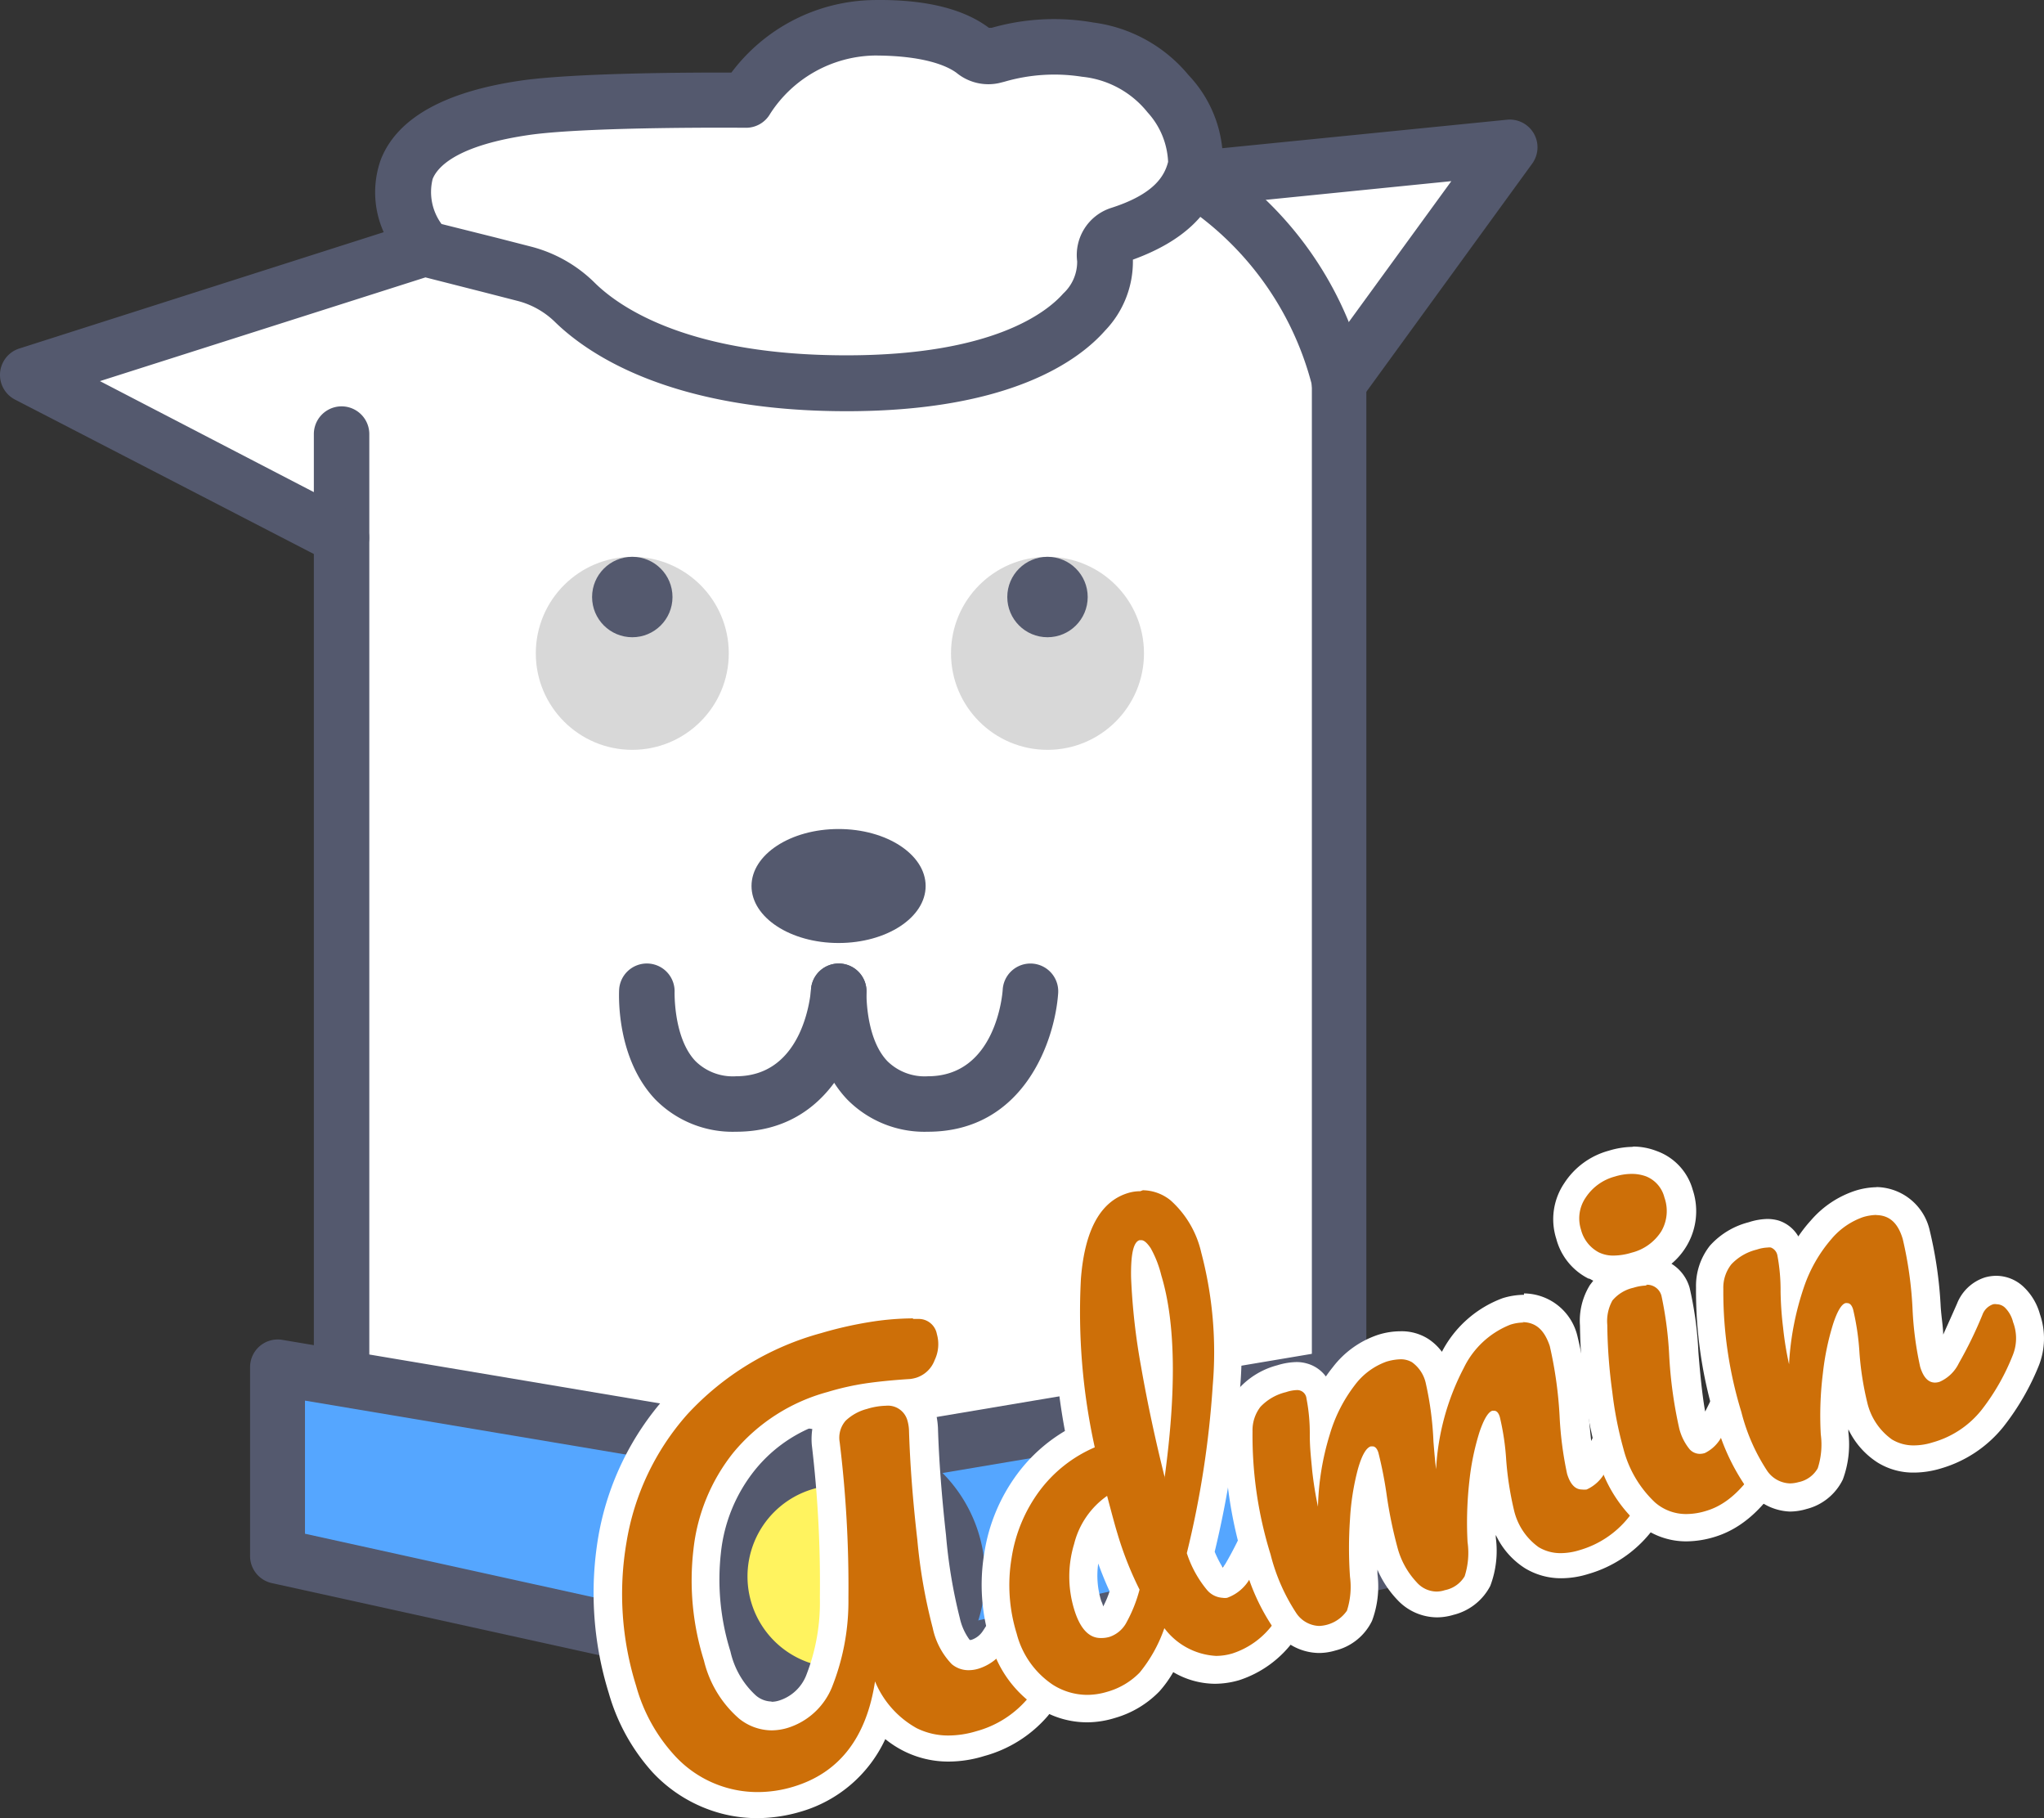 <svg xmlns="http://www.w3.org/2000/svg" width="147.44" height="131.114" viewBox="0 0 147.44 131.114"><rect x="0" y="0" width="147.44" height="131.114" fill="#333333" stroke="none"/><defs><style>.a{fill:#fff;}.b{fill:#54596e;}.c{fill:#55a6ff;}.d{fill:#fff35f;}.e{fill:#d8d8d8;}.f{fill:#CD6F08;}</style></defs><g transform="translate(-0.001 0.004)"><path class="a" d="M3.7,26.58l26.36-8.97-.91-4.76,4.94-5.31H51.93l5.73-4.21L67.06,2l5.6,2,5.8-.85,6.38,4.76,2.52,4.94,20.5-2.23L96.88,26.58l.18,72.01-35.33,6.52L24.64,98.59V38.73Z"/><path class="b" d="M24.64,101.59a2,2,0,0,1-2-2V31.3a2,2,0,0,1,4,0V99.59A2,2,0,0,1,24.64,101.59Z"/><path class="c" d="M100.95,112.2l-40.46,8.92L20.04,112.2V98.59l40.45,6.81,40.46-6.81Z"/><path class="b" d="M60.49,123.12a2.1,2.1,0,0,1-.43-.05l-40.45-8.91a2,2,0,0,1-1.57-2V98.59a1.994,1.994,0,0,1,2.33-1.97l40.12,6.75,40.12-6.75a2,2,0,0,1,2.34,2v13.62a2,2,0,0,1-1.57,2l-40.46,8.91a2,2,0,0,1-.43-.03ZM22,110.6l38.45,8.47L99,110.6V101l-38.13,6.42a1.83,1.83,0,0,1-.66,0L22,101Zm79,1.61Z"/><circle class="d" cx="8.57" cy="8.57" r="8.57" transform="translate(51.92 105.11)"/><path class="b" d="M60.49,124.24a10.57,10.57,0,1,1,10.57-10.56A10.57,10.57,0,0,1,60.49,124.24Zm0-17.13a6.57,6.57,0,1,0,6.57,6.57,6.57,6.57,0,0,0-6.57-6.57Z"/><path class="b" d="M24.64,40.73a2,2,0,0,1-.91-.22L1.08,28.81a2,2,0,0,1,.31-3.68l26.29-8.39a7,7,0,0,1-.2-5.26c1.19-3,4.67-4.93,10.36-5.71,4-.52,12-.55,14.92-.54A13.06,13.06,0,0,1,63,0c4.58-.08,7,1,8.33,2h.21a16.43,16.43,0,0,1,7.33-.38,10.71,10.71,0,0,1,6.87,3.8,9,9,0,0,1,2.43,7.1c-.68,2.84-2.79,4.87-6.45,6.2a7.18,7.18,0,0,1-2,5.11c-1.91,2.17-6.87,5.82-18.65,5.82-12.51,0-18.52-4-21-6.4a6,6,0,0,0-2.68-1.54l-2.53-.65L30.69,20,7.21,27.48,25.56,37a2,2,0,0,1-.92,3.77Zm7.21-24.58,4,1,2.53.65a10.11,10.11,0,0,1,4.47,2.54c2,2,7.11,5.28,18.21,5.28,10.58,0,14.46-3.12,15.64-4.46a3.11,3.11,0,0,0,1-2.32A3.57,3.57,0,0,1,80.12,15c3.15-1,3.88-2.32,4.14-3.33A5.65,5.65,0,0,0,82.78,8.1a6.93,6.93,0,0,0-4.73-2.57,12.86,12.86,0,0,0-5.6.36l-.4.1A3.62,3.62,0,0,1,69,5.25C68.58,4.94,67.08,4,63.07,4a9.15,9.15,0,0,0-7.52,4.21,2,2,0,0,1-1.76,1c-.11,0-10.89-.1-15.42.49-5.41.75-6.81,2.33-7.16,3.2a3.9,3.9,0,0,0,.64,3.25Z"/><path class="b" d="M96.63,101.31a2,2,0,0,1-2-2V27.75A22.25,22.25,0,0,0,85,14.53a2,2,0,0,1,2.15-3.37A25.77,25.77,0,0,1,98.56,27.21a1.871,1.871,0,0,1,0,.34V99.31a2,2,0,0,1-2,2Z"/><path class="b" d="M96.59,29.55A2,2,0,0,1,95,26.37l9.69-13.31L87,14.84a2.01,2.01,0,1,1-.4-4l22.1-2.21a2,2,0,0,1,1.82,3.17L98.21,28.73A2,2,0,0,1,96.59,29.55Z"/><ellipse class="b" cx="6.28" cy="4.11" rx="6.28" ry="4.11" transform="translate(54.21 59.78)"/><path class="b" d="M53.09,81.61a7.82,7.82,0,0,1-5.83-2.34c-2.77-2.93-2.62-7.39-2.6-7.89a2,2,0,0,1,4,.2c0,.9.15,3.52,1.51,4.94a3.83,3.83,0,0,0,2.92,1.09c4.93,0,5.39-6,5.41-6.26a2,2,0,0,1,4,.27C62.26,75.08,60,81.61,53.09,81.61Z"/><path class="b" d="M66.93,81.61a7.82,7.82,0,0,1-5.83-2.34c-2.77-2.93-2.63-7.39-2.6-7.89a2,2,0,0,1,4,.2c0,.9.15,3.52,1.51,4.94a3.83,3.83,0,0,0,2.92,1.09c4.93,0,5.39-6,5.4-6.26a2,2,0,0,1,4,.27C76.09,75.08,73.83,81.61,66.93,81.61Z"/><circle class="e" cx="6.96" cy="6.96" r="6.96" transform="translate(38.65 40.15)"/><circle class="b" cx="2.9" cy="2.9" r="2.9" transform="translate(42.71 40.15)"/><circle class="e" cx="6.96" cy="6.96" r="6.96" transform="translate(68.6 40.15)"/><circle class="b" cx="2.9" cy="2.9" r="2.9" transform="translate(72.66 40.15)"/><path class="f" d="M54.61,130.19a9.17,9.17,0,0,1-2.32-.3,9.53,9.53,0,0,1-4.51-2.75,13.26,13.26,0,0,1-2.91-5.31A23.18,23.18,0,0,1,44.15,111a19.37,19.37,0,0,1,4.67-9.64A21.48,21.48,0,0,1,59,95.21a28,28,0,0,1,3.59-.81,20.908,20.908,0,0,1,3.32-.29h.37a2.34,2.34,0,0,1,2.31,1.8,3.67,3.67,0,0,1-.2,2.57,3.07,3.07,0,0,1-2,1.82,2.52,2.52,0,0,1-.66.14l-1,.07a2.36,2.36,0,0,1,1.65,1.67,3.68,3.68,0,0,1,.14,1c.08,2.37.28,5,.6,7.8a36.879,36.879,0,0,0,1.08,6.18,4.32,4.32,0,0,0,1.05,2.06.82.82,0,0,0,.57.21,1.48,1.48,0,0,0,.44-.07,2.63,2.63,0,0,0,1.36-1,17.47,17.47,0,0,0,1.63-3.09,2.24,2.24,0,0,1,1.41-1.32,2,2,0,0,1,.54-.08,1.91,1.91,0,0,1,1.24.48,3.28,3.28,0,0,1,.9,1.52,4.35,4.35,0,0,1,0,3,16.94,16.94,0,0,1-2.52,4.34,8.22,8.22,0,0,1-4.1,2.58,7.9,7.9,0,0,1-2.29.36,6,6,0,0,1-2.75-.64,6.65,6.65,0,0,1-2.18-1.73,8.76,8.76,0,0,1-6,6A9.87,9.87,0,0,1,54.61,130.19ZM61.49,101c-.49.11-1,.24-1.51.39a12.35,12.35,0,0,0-6.29,4A12.48,12.48,0,0,0,51,111.83a18.63,18.63,0,0,0,.71,7.55,7.22,7.22,0,0,0,2.17,3.67,2.73,2.73,0,0,0,2.6.52,4.1,4.1,0,0,0,2.55-2.31,15.84,15.84,0,0,0,1.1-6,85.738,85.738,0,0,0-.58-11.1,2.89,2.89,0,0,1,.71-2.35,3.9,3.9,0,0,1,1.23-.81Z"/><path class="a" d="M65.86,95.11h.37a1.33,1.33,0,0,1,1.35,1.09,2.65,2.65,0,0,1-.16,1.88,2.09,2.09,0,0,1-1.33,1.27,2.691,2.691,0,0,1-.42.09c-1.27.08-2.35.19-3.24.32a19.458,19.458,0,0,0-2.74.62,13.34,13.34,0,0,0-6.79,4.37,13.52,13.52,0,0,0-2.88,7,19.25,19.25,0,0,0,.76,8,8,8,0,0,0,2.52,4.17,3.78,3.78,0,0,0,2.36.86,4.13,4.13,0,0,0,1.13-.17A5.08,5.08,0,0,0,60,121.7a16.74,16.74,0,0,0,1.2-6.45A85.7,85.7,0,0,0,60.57,104a1.86,1.86,0,0,1,.43-1.55,3.51,3.51,0,0,1,1.54-.85,5,5,0,0,1,1.36-.23,1.46,1.46,0,0,1,1.56,1.08,3,3,0,0,1,.11.72q.11,3.6.6,7.86a38.74,38.74,0,0,0,1.11,6.36A5.34,5.34,0,0,0,68.65,120a1.86,1.86,0,0,0,1.21.44,2.44,2.44,0,0,0,.73-.11,3.58,3.58,0,0,0,1.87-1.38,16.91,16.91,0,0,0,1.75-3.28,1.22,1.22,0,0,1,.78-.76.73.73,0,0,1,.25,0,.85.85,0,0,1,.58.24,2.19,2.19,0,0,1,.6,1,3.37,3.37,0,0,1,0,2.33,16.15,16.15,0,0,1-2.36,4.09,7.38,7.38,0,0,1-3.63,2.27,7,7,0,0,1-2,.31,5.09,5.09,0,0,1-2.31-.53,6.86,6.86,0,0,1-3-3.37q-.93,6.09-5.88,7.59a8.91,8.91,0,0,1-2.57.39,8.11,8.11,0,0,1-6.1-2.74,12.2,12.2,0,0,1-2.68-4.91,22.15,22.15,0,0,1-.7-10.35A18.36,18.36,0,0,1,49.57,102a20.41,20.41,0,0,1,9.67-5.87,28.072,28.072,0,0,1,3.46-.79,20,20,0,0,1,3.16-.27m0-2a21.63,21.63,0,0,0-3.48.3,30.509,30.509,0,0,0-3.72.84,22.55,22.55,0,0,0-10.59,6.47,20.35,20.35,0,0,0-4.91,10.13,24.33,24.33,0,0,0,.75,11.27,14.4,14.4,0,0,0,3.14,5.7,10.44,10.44,0,0,0,5,3,10.18,10.18,0,0,0,2.57.33,11.14,11.14,0,0,0,3.15-.47,9.69,9.69,0,0,0,6.09-5.23,7.41,7.41,0,0,0,1.37.88,7.16,7.16,0,0,0,3.2.74,8.75,8.75,0,0,0,2.57-.4,9.24,9.24,0,0,0,4.59-2.9,18,18,0,0,0,2.67-4.59,5.34,5.34,0,0,0,.09-3.69,4.23,4.23,0,0,0-1.21-2,2.82,2.82,0,0,0-1.89-.73,2.92,2.92,0,0,0-.83.12,3.25,3.25,0,0,0-2,1.88,15.55,15.55,0,0,1-1.52,2.89,1.59,1.59,0,0,1-.85.65h-.1a4.13,4.13,0,0,1-.71-1.56,37.17,37.17,0,0,1-1-6c-.31-2.79-.51-5.38-.58-7.71a5.69,5.69,0,0,0-.19-1.23,4.05,4.05,0,0,0-.33-.76,4.12,4.12,0,0,0,2.21-2.25,4.74,4.74,0,0,0,.24-3.26,3.32,3.32,0,0,0-3.27-2.51h-.37ZM55.66,122.7a1.78,1.78,0,0,1-1.15-.45,6.09,6.09,0,0,1-1.82-3.16A17.33,17.33,0,0,1,52,112a11.43,11.43,0,0,1,2.46-6,10.47,10.47,0,0,1,4.16-3.1,4.91,4.91,0,0,0-.06,1.3,84.509,84.509,0,0,1,.58,11,14.41,14.41,0,0,1-1,5.65,3.1,3.1,0,0,1-1.94,1.78,1.91,1.91,0,0,1-.55.09Z"/><path class="f" d="M78.45,123.15a5.56,5.56,0,0,1-3-.9,7.26,7.26,0,0,1-3-4.22,12.8,12.8,0,0,1-.41-5.91,11.86,11.86,0,0,1,2.24-5.26A10.7,10.7,0,0,1,78,103.73a45.88,45.88,0,0,1-.82-11.65c.31-4,1.69-6.34,4.11-7.07a4,4,0,0,1,1.17-.18,4.24,4.24,0,0,1,2.58.93A8,8,0,0,1,87.58,90a28.9,28.9,0,0,1,.88,9.93,71,71,0,0,1-1.8,12,6.14,6.14,0,0,0,1.12,2c.2.19.34.26.41.26a2.07,2.07,0,0,0,1.13-1A26,26,0,0,0,91,109.87a2.28,2.28,0,0,1,1.41-1.33,2.09,2.09,0,0,1,.55-.08,1.85,1.85,0,0,1,1.23.49,3.06,3.06,0,0,1,.9,1.52,4.26,4.26,0,0,1,0,3,18.52,18.52,0,0,1-2.32,4.08,7,7,0,0,1-3.48,2.58,5,5,0,0,1-1.47.22,5.3,5.3,0,0,1-3.39-1.31,8.39,8.39,0,0,1-1.4,2.17,6.21,6.21,0,0,1-2.78,1.65,5.89,5.89,0,0,1-1.8.29Zm.93-13.34a5.6,5.6,0,0,0-.89,1.87,7,7,0,0,0,.05,4.13c.15.51.48,1.37.95,1.37a1.11,1.11,0,0,0,.28-.05,1.21,1.21,0,0,0,.6-.53,8,8,0,0,0,.8-1.83,26.242,26.242,0,0,1-1.48-3.85C79.61,110.64,79.5,110.27,79.38,109.81Zm3.21-18.26v.59a44.351,44.351,0,0,0,.71,6.26c.09.54.19,1.09.3,1.64a25,25,0,0,0-.77-7.78,7.272,7.272,0,0,0-.24-.71Z"/><path class="a" d="M82.44,85.83a3.24,3.24,0,0,1,2,.73,7.17,7.17,0,0,1,2.21,3.76,28.15,28.15,0,0,1,.83,9.58A69.221,69.221,0,0,1,85.61,112a8,8,0,0,0,1.47,2.67,1.59,1.59,0,0,0,1.11.55,1,1,0,0,0,.33,0,3.09,3.09,0,0,0,1.65-1.4,26.83,26.83,0,0,0,1.74-3.53,1.27,1.27,0,0,1,.78-.76,1.17,1.17,0,0,1,.26,0,.85.85,0,0,1,.57.24,2.1,2.1,0,0,1,.6,1.06,3.31,3.31,0,0,1,0,2.33A17.4,17.4,0,0,1,91.91,117a5.9,5.9,0,0,1-3,2.23,4.191,4.191,0,0,1-1.19.18,5,5,0,0,1-3.73-2,10.4,10.4,0,0,1-1.78,3.2A5.25,5.25,0,0,1,79.86,122a5,5,0,0,1-1.45.22,4.65,4.65,0,0,1-2.48-.74,6.32,6.32,0,0,1-2.59-3.67,11.81,11.81,0,0,1-.37-5.46,10.89,10.89,0,0,1,2-4.82,9.77,9.77,0,0,1,4-3.16,45.24,45.24,0,0,1-1-12.15q.41-5.28,3.4-6.19a3,3,0,0,1,.88-.13M84,106.61q1.31-9.56-.23-14.64A7.791,7.791,0,0,0,83,90c-.26-.38-.48-.57-.67-.57H82.2c-.44.13-.64,1-.61,2.71a46.349,46.349,0,0,0,.72,6.41q.68,3.89,1.71,8m-4.53,11.57a2,2,0,0,0,.57-.09,2.16,2.16,0,0,0,1.14-.93,10.371,10.371,0,0,0,1-2.47,24.72,24.72,0,0,1-1.6-4.06c-.17-.55-.41-1.45-.74-2.7a6,6,0,0,0-2.38,3.47,8.1,8.1,0,0,0,0,4.7c.42,1.39,1.06,2.08,1.91,2.08m3-34.35a4.88,4.88,0,0,0-1.46.22c-2.86.86-4.48,3.54-4.82,8a45.92,45.92,0,0,0,.71,11.2,11.71,11.71,0,0,0-3.41,3.06A12.88,12.88,0,0,0,71,112a13.82,13.82,0,0,0,.43,6.37,8.22,8.22,0,0,0,3.44,4.78,6.55,6.55,0,0,0,3.54,1.05,6.86,6.86,0,0,0,2-.31,7.25,7.25,0,0,0,3.22-1.92,8.08,8.08,0,0,0,1-1.39,6,6,0,0,0,3,.84,6.3,6.3,0,0,0,1.76-.26,7.92,7.92,0,0,0,4-2.94,19.05,19.05,0,0,0,2.45-4.3,5.22,5.22,0,0,0,.09-3.69,4.13,4.13,0,0,0-1.21-2,2.85,2.85,0,0,0-1.88-.73,2.72,2.72,0,0,0-.84.13,3.26,3.26,0,0,0-2,1.87,25.339,25.339,0,0,1-1.6,3.26c-.07.11-.14.2-.2.28a8,8,0,0,1-.58-1.14A72.062,72.062,0,0,0,89.46,100a30.15,30.15,0,0,0-.92-10.28A8.94,8.94,0,0,0,85.62,85a5.2,5.2,0,0,0-3.18-1.13Zm-2.81,32.08a1.877,1.877,0,0,0-.14-.39,6.14,6.14,0,0,1-.22-2.71c.26.71.53,1.38.82,2a6.879,6.879,0,0,1-.46,1.09Z"/><path class="f" d="M95.07,118.25a3,3,0,0,1-2.43-1.3,14.63,14.63,0,0,1-2-4.57,30.2,30.2,0,0,1-1.34-9.18,3.72,3.72,0,0,1,.8-2.39,4.69,4.69,0,0,1,2.32-1.38,3.67,3.67,0,0,1,1.08-.19,1.861,1.861,0,0,1,.48.06,1.67,1.67,0,0,1,1.17,1.25,6.23,6.23,0,0,1,.2,1.39,10.57,10.57,0,0,1,1.55-2.69,5.77,5.77,0,0,1,2.77-2A4.44,4.44,0,0,1,101,97a2.58,2.58,0,0,1,1.35.35,3.53,3.53,0,0,1,1.46,2.1.462.462,0,0,0,.07.29,12.2,12.2,0,0,1,.8-1.66,7.25,7.25,0,0,1,3.91-3.56,4.33,4.33,0,0,1,1.24-.2,3,3,0,0,1,2.91,2.43,29.281,29.281,0,0,1,.76,5.28A22.84,22.84,0,0,0,114,106a1.21,1.21,0,0,0,.17.4c.13,0,.4-.23.81-.89a27.81,27.81,0,0,0,1.63-3.37,2.24,2.24,0,0,1,1.41-1.32,1.76,1.76,0,0,1,.55-.09,1.83,1.83,0,0,1,1.23.49,3.1,3.1,0,0,1,.9,1.52,4.26,4.26,0,0,1,0,3,16.871,16.871,0,0,1-2.41,4.18,8.06,8.06,0,0,1-4,2.67,5.941,5.941,0,0,1-1.65.26,4,4,0,0,1-2.12-.58,5.53,5.53,0,0,1-2.22-3.23,23.22,23.22,0,0,1-.59-3.78c-.05-.51-.1-1-.14-1.31a19,19,0,0,0-.53,2.85,24.558,24.558,0,0,0-.13,4.22,6.28,6.28,0,0,1-.3,3,3.58,3.58,0,0,1-3,1.7,3,3,0,0,1-2.14-1,6.94,6.94,0,0,1-1.6-2.87,31.8,31.8,0,0,1-.83-4c-.09-.5-.16-.92-.23-1.27a19.131,19.131,0,0,0-.43,3,30,30,0,0,0,0,4,6.32,6.32,0,0,1-.3,2.93,3,3,0,0,1-2,1.58,3.3,3.3,0,0,1-1.01.16Z"/><path class="a" d="M109.79,95.34c1,0,1.61.57,2,1.72a29.46,29.46,0,0,1,.71,5.07,25.65,25.65,0,0,0,.54,4.15c.23.76.59,1.13,1.07,1.13a1.4,1.4,0,0,0,.34,0,2.83,2.83,0,0,0,1.38-1.34,28.323,28.323,0,0,0,1.7-3.5,1.29,1.29,0,0,1,.78-.76,1.269,1.269,0,0,1,.26,0,.85.85,0,0,1,.57.24,2.15,2.15,0,0,1,.6,1.06,3.31,3.31,0,0,1,0,2.33,15.91,15.91,0,0,1-2.28,4,7,7,0,0,1-3.51,2.34,4.65,4.65,0,0,1-1.37.22,3.05,3.05,0,0,1-1.59-.43,4.54,4.54,0,0,1-1.78-2.67,23.111,23.111,0,0,1-.56-3.59,18.23,18.23,0,0,0-.46-3.12c-.09-.31-.23-.46-.42-.46h-.12c-.3.09-.61.6-.93,1.54a18.17,18.17,0,0,0-.73,3.54,26.611,26.611,0,0,0-.13,4.39,5.53,5.53,0,0,1-.21,2.47,2.14,2.14,0,0,1-1.43,1,1.9,1.9,0,0,1-.61.1,1.94,1.94,0,0,1-1.42-.67,5.84,5.84,0,0,1-1.37-2.45,31.788,31.788,0,0,1-.8-3.89,28.86,28.86,0,0,0-.59-3c-.09-.3-.24-.46-.42-.46h-.13c-.34.11-.65.65-.93,1.64a18,18,0,0,0-.57,3.62,30.25,30.25,0,0,0,0,4.14,5.61,5.61,0,0,1-.22,2.45,2.561,2.561,0,0,1-2.01,1.1,2.07,2.07,0,0,1-1.64-.92,13.82,13.82,0,0,1-1.86-4.24,28.85,28.85,0,0,1-1.3-8.87,2.76,2.76,0,0,1,.57-1.77,3.72,3.72,0,0,1,1.84-1.06,2.75,2.75,0,0,1,.79-.15.67.67,0,0,1,.69.6,13.08,13.08,0,0,1,.24,2.63c0,1,.11,1.84.17,2.55a26.249,26.249,0,0,0,.42,2.63,19.22,19.22,0,0,1,.85-5.2,10.82,10.82,0,0,1,1.81-3.57,4.92,4.92,0,0,1,2.28-1.69,3.86,3.86,0,0,1,1-.17,1.59,1.59,0,0,1,.84.21,2.53,2.53,0,0,1,1,1.53,23.42,23.42,0,0,1,.55,4.19c.07.88.13,1.53.19,2a17.74,17.74,0,0,1,2-7.31,6.3,6.3,0,0,1,3.34-3.11,3.1,3.1,0,0,1,1-.16m0-2a5.341,5.341,0,0,0-1.53.24,8.1,8.1,0,0,0-4.39,3.87,3.85,3.85,0,0,0-1-.94A3.58,3.58,0,0,0,101,96a5.39,5.39,0,0,0-1.61.26,6.82,6.82,0,0,0-3.25,2.33c-.17.21-.34.44-.5.67a2.53,2.53,0,0,0-1.38-.94,2.661,2.661,0,0,0-.75-.1,5,5,0,0,0-1.37.23,5.71,5.71,0,0,0-2.8,1.7,4.68,4.68,0,0,0-1,3,31.52,31.52,0,0,0,1.38,9.47,15.15,15.15,0,0,0,2.21,4.89,4,4,0,0,0,3.21,1.69,4.14,4.14,0,0,0,1.19-.18,4,4,0,0,0,2.64-2.14,7.11,7.11,0,0,0,.39-3.39v-.3a7.32,7.32,0,0,0,1.44,2.18,3.94,3.94,0,0,0,2.85,1.26,4.14,4.14,0,0,0,1.19-.18,4.09,4.09,0,0,0,2.66-2.09,7.15,7.15,0,0,0,.4-3.46,1.482,1.482,0,0,1,0-.21,5.71,5.71,0,0,0,2.09,2.39,5,5,0,0,0,2.64.73,6.59,6.59,0,0,0,1.95-.31,8.9,8.9,0,0,0,4.49-3,18.1,18.1,0,0,0,2.56-4.42,5.28,5.28,0,0,0,.08-3.69,4.13,4.13,0,0,0-1.21-2,2.83,2.83,0,0,0-1.88-.73,3.061,3.061,0,0,0-.84.13,3.26,3.26,0,0,0-2,1.87q-.57,1.35-1,2.25c-.06-.51-.12-1.16-.19-2a29.45,29.45,0,0,0-.79-5.5,4,4,0,0,0-3.87-3.14ZM115,105.86Z"/><path class="f" d="M121.59,110.11a4.32,4.32,0,0,1-2.91-1.08,8.92,8.92,0,0,1-2.59-4.35,28.726,28.726,0,0,1-.85-4.25,39.791,39.791,0,0,1-.36-5,4,4,0,0,1,.54-2.34,3.68,3.68,0,0,1,2.07-1.3,4.29,4.29,0,0,1,1.24-.21,2.06,2.06,0,0,1,2.11,1.51,25.431,25.431,0,0,1,.59,4.39,30.4,30.4,0,0,0,.69,5.17,2.71,2.71,0,0,0,.52,1.1h0c.08,0,.34-.11.79-.87a31.529,31.529,0,0,0,1.6-3.35,2.21,2.21,0,0,1,1.41-1.33,1.68,1.68,0,0,1,.54-.08,1.86,1.86,0,0,1,1.24.48,3.2,3.2,0,0,1,.9,1.52,4.26,4.26,0,0,1-.05,3c-1.56,3.77-3.43,6-5.73,6.64a6.19,6.19,0,0,1-1.75.35Zm-5.14-18.57a3.43,3.43,0,0,1-1.52-.33,3.51,3.51,0,0,1-1.8-2.26,3.67,3.67,0,0,1,.45-3.13,4.65,4.65,0,0,1,2.66-1.94,5.48,5.48,0,0,1,1.5-.23,3.82,3.82,0,0,1,1.4.25,3.19,3.19,0,0,1,1.92,2.16,3.88,3.88,0,0,1-.34,3.26,4.51,4.51,0,0,1-2.69,2,5.21,5.21,0,0,1-1.58.22Z"/><path class="a" d="M117.74,84.65a3,3,0,0,1,1,.18,2.21,2.21,0,0,1,1.32,1.52,2.91,2.91,0,0,1-.23,2.45,3.55,3.55,0,0,1-2.13,1.53,4.55,4.55,0,0,1-1.29.21,2.35,2.35,0,0,1-1.08-.23,2.57,2.57,0,0,1-1.29-1.65,2.66,2.66,0,0,1,.34-2.3,3.64,3.64,0,0,1,2.11-1.52,4.16,4.16,0,0,1,1.21-.19m1,8a1.07,1.07,0,0,1,1.15.8,26.85,26.85,0,0,1,.55,4.19,31.56,31.56,0,0,0,.73,5.37,3.86,3.86,0,0,0,.75,1.5,1,1,0,0,0,.73.33,1.24,1.24,0,0,0,.37-.06,2.72,2.72,0,0,0,1.28-1.33A32.393,32.393,0,0,0,126,100a1.28,1.28,0,0,1,.78-.77,1.18,1.18,0,0,1,.25,0,.85.85,0,0,1,.58.24,2.2,2.2,0,0,1,.6,1.06,3.25,3.25,0,0,1,0,2.33c-1.42,3.46-3.13,5.49-5.1,6.08a4.89,4.89,0,0,1-1.46.24,3.4,3.4,0,0,1-2.27-.84,8.06,8.06,0,0,1-2.28-3.88,26.869,26.869,0,0,1-.8-4.09,38,38,0,0,1-.36-4.83,3.06,3.06,0,0,1,.37-1.76,2.77,2.77,0,0,1,1.52-.92,3.42,3.42,0,0,1,1-.16m-1-10h0a6.11,6.11,0,0,0-1.79.28,5.55,5.55,0,0,0-3.21,2.35,4.64,4.64,0,0,0-.57,4,4.49,4.49,0,0,0,2.32,2.87c.12,0,.23.11.35.15l-.24.31a4.9,4.9,0,0,0-.72,2.94,41.439,41.439,0,0,0,.37,5,28.709,28.709,0,0,0,.88,4.4,10,10,0,0,0,2.9,4.84,5.35,5.35,0,0,0,3.56,1.31,7.15,7.15,0,0,0,2-.32c2.6-.79,4.68-3.15,6.36-7.22a5.27,5.27,0,0,0,.09-3.69,4.26,4.26,0,0,0-1.2-2,2.89,2.89,0,0,0-1.9-.74,3.41,3.41,0,0,0-.83.13,3.22,3.22,0,0,0-2,1.88c-.46,1.08-.86,1.94-1.2,2.6-.13-.71-.31-2-.49-4.31a25.739,25.739,0,0,0-.63-4.61,3,3,0,0,0-1.31-1.74,5,5,0,0,0,1.09-1.28,4.89,4.89,0,0,0,.44-4.06A4.15,4.15,0,0,0,119.5,83a4.7,4.7,0,0,0-1.76-.32Z"/><path class="f" d="M129.1,108a3,3,0,0,1-2.42-1.3,14.3,14.3,0,0,1-2-4.56,30.83,30.83,0,0,1-1.34-9.18,3.7,3.7,0,0,1,.81-2.4,4.61,4.61,0,0,1,2.31-1.38,4,4,0,0,1,1.08-.19A1.93,1.93,0,0,1,128,89a1.66,1.66,0,0,1,1.16,1.24,7.452,7.452,0,0,1,.23,1.72,10.49,10.49,0,0,1,2-3.32,6.25,6.25,0,0,1,2.69-1.83,4.45,4.45,0,0,1,1.25-.2,3,3,0,0,1,2.91,2.43,28.921,28.921,0,0,1,.75,5.29,24.07,24.07,0,0,0,.5,3.94,1.561,1.561,0,0,0,.18.4,2.2,2.2,0,0,0,.8-.9,26.538,26.538,0,0,0,1.64-3.36,2.21,2.21,0,0,1,1.41-1.33A1.68,1.68,0,0,1,144,93a1.86,1.86,0,0,1,1.24.48,3.2,3.2,0,0,1,.9,1.52,4.26,4.26,0,0,1,0,3,17.191,17.191,0,0,1-2.41,4.18,8,8,0,0,1-4,2.67,5.83,5.83,0,0,1-1.65.26,4,4,0,0,1-2.12-.58,5.5,5.5,0,0,1-2.21-3.23,22.941,22.941,0,0,1-.6-3.77,9.629,9.629,0,0,0-.13-1.26,21,21,0,0,0-.52,2.79,23.579,23.579,0,0,0-.14,4.22,6.39,6.39,0,0,1-.31,2.92,3,3,0,0,1-2,1.58,2.92,2.92,0,0,1-.95.22Z"/><path class="a" d="M135.3,87.62c1,0,1.61.58,1.95,1.72a27.679,27.679,0,0,1,.71,5.08,24.309,24.309,0,0,0,.55,4.15c.23.75.58,1.13,1.07,1.13a1.06,1.06,0,0,0,.34-.06,2.78,2.78,0,0,0,1.38-1.34,29.549,29.549,0,0,0,1.7-3.49,1.24,1.24,0,0,1,.78-.76.77.77,0,0,1,.25,0,.89.89,0,0,1,.58.23,2.2,2.2,0,0,1,.6,1.06,3.25,3.25,0,0,1,0,2.33,15.89,15.89,0,0,1-2.27,4,6.88,6.88,0,0,1-3.52,2.34,4.58,4.58,0,0,1-1.36.22,3,3,0,0,1-1.59-.43,4.54,4.54,0,0,1-1.78-2.67,21.939,21.939,0,0,1-.56-3.58,18.221,18.221,0,0,0-.46-3.13q-.14-.45-.42-.45a.32.32,0,0,0-.13,0c-.29.08-.6.6-.9,1.53a18.941,18.941,0,0,0-.73,3.54,24.651,24.651,0,0,0-.15,4.4,5.56,5.56,0,0,1-.22,2.44,2.06,2.06,0,0,1-1.39,1,2.32,2.32,0,0,1-.62.09,2.07,2.07,0,0,1-1.64-.91,13.93,13.93,0,0,1-1.86-4.24,29.53,29.53,0,0,1-1.3-8.88,2.71,2.71,0,0,1,.58-1.77,3.71,3.71,0,0,1,1.83-1.06,2.809,2.809,0,0,1,.79-.15.8.8,0,0,1,.23,0,.76.76,0,0,1,.47.57,13.58,13.58,0,0,1,.23,2.63,24.615,24.615,0,0,0,.18,2.57,23.478,23.478,0,0,0,.43,2.65,20.6,20.6,0,0,1,1.08-5.58,10.42,10.42,0,0,1,2-3.48,5.26,5.26,0,0,1,2.25-1.55,3.56,3.56,0,0,1,1-.16m0-2a5.43,5.43,0,0,0-1.54.25A7.17,7.17,0,0,0,130.63,88a9.941,9.941,0,0,0-.91,1.16A2.54,2.54,0,0,0,128.25,88a3.08,3.08,0,0,0-.75-.1,4.71,4.71,0,0,0-1.37.24,5.62,5.62,0,0,0-2.79,1.69,4.68,4.68,0,0,0-1,3,31.54,31.54,0,0,0,1.38,9.48,15.36,15.36,0,0,0,2.21,4.89,4,4,0,0,0,3.17,1.8,4.21,4.21,0,0,0,1.2-.18,4,4,0,0,0,2.63-2.13,7.27,7.27,0,0,0,.4-3.4v-.22a5.8,5.8,0,0,0,2.1,2.39,4.88,4.88,0,0,0,2.64.73,6.79,6.79,0,0,0,1.94-.3,9,9,0,0,0,4.5-3,18.1,18.1,0,0,0,2.56-4.42,5.33,5.33,0,0,0,.08-3.69,4.26,4.26,0,0,0-1.2-2A2.88,2.88,0,0,0,144,92a3,3,0,0,0-.83.12,3.22,3.22,0,0,0-2,1.88c-.39.89-.73,1.64-1,2.24,0-.51-.12-1.16-.18-2a29.729,29.729,0,0,0-.79-5.5,4,4,0,0,0-3.87-3.14ZM140.56,98.13Z"/></g></svg>